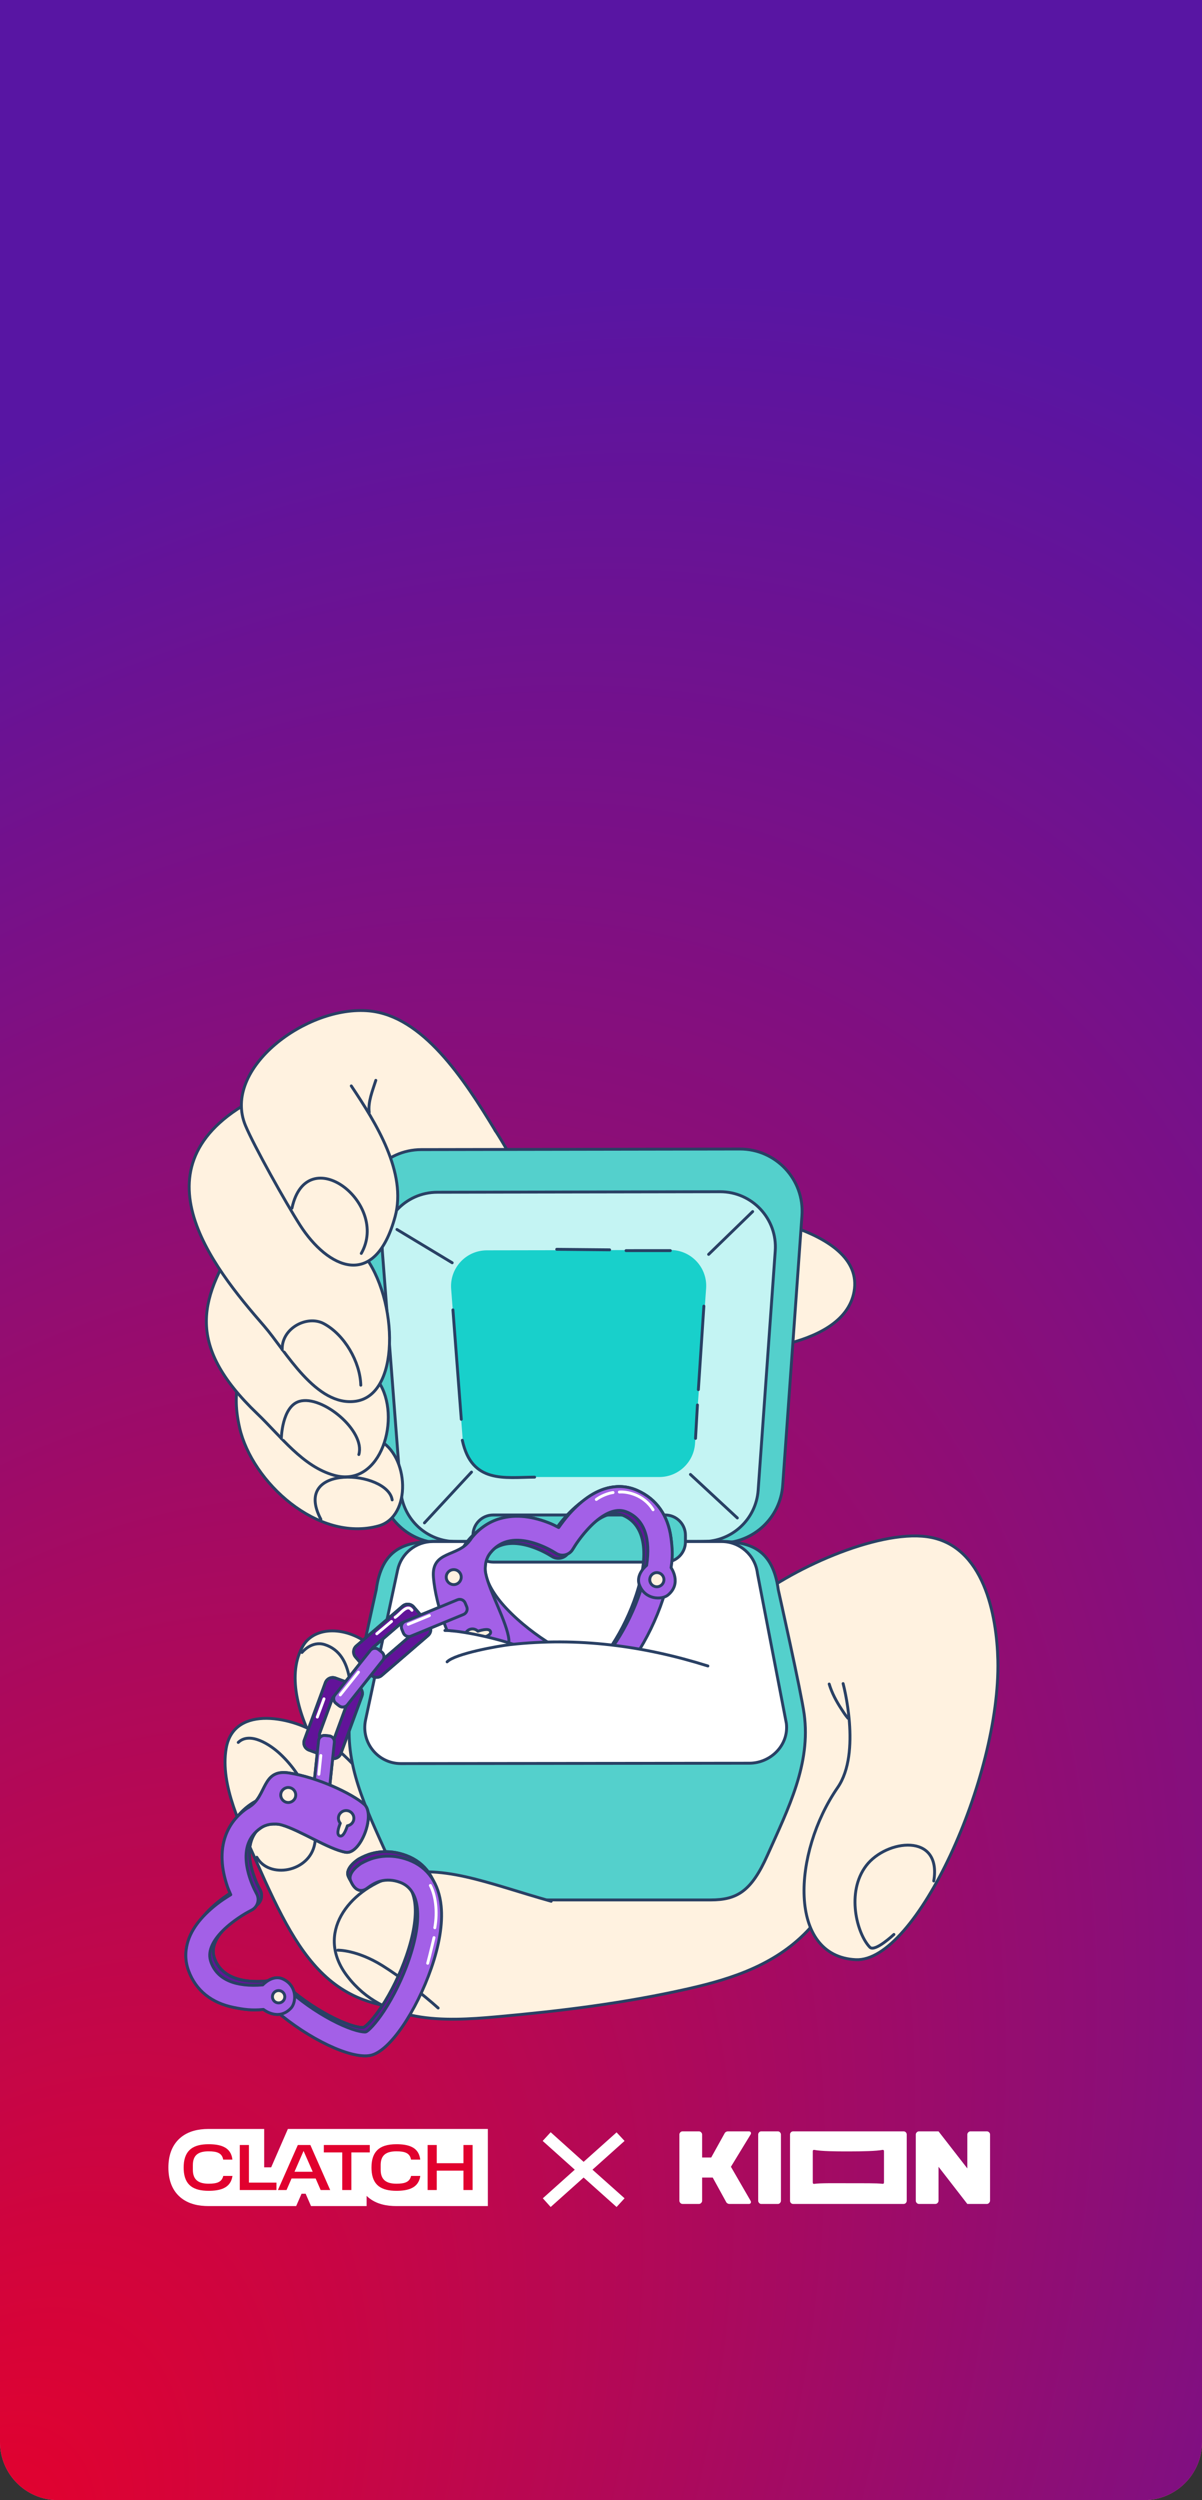 <svg width="414" height="861" viewBox="0 0 414 861" fill="none" xmlns="http://www.w3.org/2000/svg">
<rect x="0" y="0" width="414" height="861" fill="#333333" stroke="none"/>
<g clip-path="url(#clip0_1177_2299)">
<path d="M0 0H414V841C414 852.046 405.046 861 394 861H20C8.954 861 0 852.046 0 841V0Z" fill="#EF6A82"/>
<rect x="415" y="888" width="416" height="888" transform="rotate(-180 415 888)" fill="url(#paint0_radial_1177_2299)"/>
<path fill-rule="evenodd" clip-rule="evenodd" d="M99.12 733.449L93.398 746.397H91.003V733.449H71.794L71.795 733.449C68.592 733.474 65.031 734.102 62.246 736.49C59.249 739.058 58.217 742.719 58.217 746.478C58.217 750.237 59.247 753.91 62.267 756.47C65.12 758.888 68.773 759.463 71.995 759.463C72.047 759.463 72.104 759.463 72.104 759.463C72.105 759.463 72.105 759.463 72.106 759.463C72.105 759.463 72.105 759.463 72.106 759.463L87.691 759.459H101.955L103.799 755.301H105.198L107.034 759.459H126.071V756.025C126.229 756.177 126.393 756.326 126.564 756.47C129.416 758.888 133.07 759.463 136.291 759.463C136.44 759.463 136.588 759.461 136.737 759.459H167.566V733.449H99.12Z" fill="#E1012E"/>
<path fill-rule="evenodd" clip-rule="evenodd" d="M99.157 733.175L93.399 746.393H90.989V733.175H71.661L71.662 733.176C68.439 733.201 64.856 733.842 62.054 736.279C59.039 738.902 58 742.638 58 746.476C58 750.313 59.036 754.063 62.076 756.677C64.945 759.145 68.622 759.732 71.863 759.732C71.916 759.732 71.973 759.732 71.973 759.732C71.974 759.732 71.974 759.732 71.975 759.732C71.974 759.732 71.974 759.732 71.975 759.732L87.656 759.728H102.008L103.864 755.483H105.272L107.12 759.728H126.274V756.222C126.433 756.377 126.598 756.529 126.77 756.677C129.64 759.145 133.317 759.732 136.558 759.732C136.707 759.732 136.856 759.73 137.006 759.728H168.026V733.175H99.157ZM80.037 749.538C80.034 749.557 80.031 749.575 80.027 749.594C80.019 749.636 80.011 749.678 80.003 749.719C79.998 749.742 79.993 749.764 79.989 749.787C79.981 749.824 79.973 749.86 79.965 749.896C79.96 749.921 79.954 749.946 79.948 749.97C79.94 750.003 79.932 750.036 79.924 750.069C79.915 750.1 79.907 750.131 79.899 750.161C79.893 750.185 79.887 750.208 79.88 750.231C79.871 750.263 79.862 750.293 79.853 750.324C79.846 750.346 79.84 750.369 79.833 750.391C79.823 750.422 79.812 750.454 79.802 750.486C79.796 750.506 79.789 750.527 79.782 750.547C79.77 750.581 79.758 750.615 79.746 750.649C79.74 750.666 79.734 750.683 79.728 750.7C79.71 750.75 79.691 750.799 79.671 750.848C79.666 750.86 79.662 750.87 79.657 750.881C79.642 750.919 79.626 750.957 79.61 750.994C79.602 751.013 79.592 751.033 79.584 751.052C79.571 751.08 79.559 751.109 79.546 751.137C79.536 751.158 79.525 751.178 79.515 751.199C79.503 751.225 79.49 751.251 79.478 751.276C79.467 751.297 79.456 751.318 79.444 751.339C79.432 751.363 79.419 751.388 79.406 751.412C79.395 751.433 79.383 751.454 79.371 751.476C79.358 751.499 79.345 751.522 79.332 751.545C79.319 751.566 79.306 751.587 79.294 751.608C79.28 751.63 79.267 751.652 79.254 751.674C79.24 751.695 79.227 751.715 79.214 751.736C79.2 751.757 79.186 751.779 79.172 751.8C79.158 751.821 79.144 751.841 79.13 751.861C79.116 751.882 79.102 751.903 79.087 751.923C79.073 751.943 79.058 751.963 79.043 751.983C79.028 752.003 79.014 752.023 78.999 752.043C78.984 752.063 78.969 752.082 78.953 752.102C78.938 752.121 78.923 752.141 78.907 752.16C78.891 752.179 78.876 752.198 78.859 752.217C78.844 752.236 78.828 752.255 78.812 752.273C78.795 752.292 78.779 752.311 78.762 752.329C78.746 752.348 78.73 752.366 78.713 752.384C78.696 752.402 78.679 752.421 78.662 752.439C78.645 752.456 78.628 752.474 78.61 752.491C78.593 752.509 78.575 752.527 78.558 752.544C78.54 752.562 78.523 752.579 78.505 752.596C78.487 752.613 78.469 752.63 78.451 752.647C78.432 752.664 78.414 752.681 78.396 752.697C78.377 752.714 78.359 752.731 78.34 752.747C78.321 752.763 78.302 752.78 78.283 752.796C78.264 752.812 78.245 752.828 78.225 752.844C78.206 752.86 78.186 752.876 78.166 752.891C78.147 752.907 78.127 752.922 78.108 752.938C78.088 752.953 78.067 752.969 78.046 752.984C78.026 752.999 78.006 753.014 77.986 753.029C77.966 753.044 77.944 753.059 77.923 753.074C77.902 753.088 77.882 753.102 77.862 753.117C77.84 753.132 77.818 753.146 77.795 753.161C77.775 753.174 77.754 753.188 77.734 753.201C77.711 753.216 77.688 753.231 77.664 753.245C77.644 753.258 77.623 753.271 77.603 753.283C77.578 753.298 77.553 753.312 77.528 753.327C77.508 753.339 77.488 753.351 77.468 753.362C77.441 753.377 77.413 753.392 77.386 753.407C77.229 753.493 77.067 753.573 76.898 753.648C75.602 754.22 73.923 754.478 71.862 754.478C66.613 754.478 63.526 752.563 63.27 747.217C63.258 746.977 63.252 746.73 63.252 746.475C63.252 746.189 63.26 745.912 63.274 745.643C63.561 740.381 66.643 738.427 71.862 738.427C73.906 738.427 75.581 738.681 76.875 739.248C77.061 739.329 77.239 739.418 77.408 739.512C77.431 739.525 77.454 739.537 77.477 739.55C77.502 739.564 77.527 739.579 77.552 739.594C77.573 739.607 77.595 739.62 77.617 739.633C77.642 739.648 77.666 739.664 77.691 739.68C77.711 739.693 77.733 739.706 77.753 739.72C77.778 739.735 77.801 739.751 77.824 739.767C77.845 739.781 77.866 739.795 77.886 739.809C77.91 739.825 77.933 739.843 77.956 739.859C77.976 739.874 77.996 739.888 78.015 739.902C78.038 739.919 78.061 739.937 78.084 739.955C78.103 739.969 78.121 739.983 78.14 739.998C78.162 740.016 78.184 740.034 78.207 740.052C78.225 740.067 78.243 740.082 78.262 740.098C78.283 740.115 78.304 740.134 78.325 740.153C78.343 740.169 78.362 740.184 78.38 740.201C78.4 740.219 78.42 740.238 78.44 740.256C78.458 740.273 78.476 740.29 78.494 740.306C78.513 740.325 78.532 740.345 78.552 740.364C78.569 740.381 78.586 740.398 78.603 740.416C78.622 740.435 78.64 740.455 78.658 740.474C78.675 740.492 78.693 740.51 78.71 740.529C78.727 740.548 78.744 740.568 78.762 740.588C78.779 740.607 78.796 740.626 78.812 740.645C78.829 740.665 78.845 740.685 78.862 740.706C78.878 740.725 78.894 740.745 78.91 740.765C78.926 740.785 78.942 740.806 78.958 740.826C78.973 740.847 78.99 740.867 79.005 740.888C79.02 740.909 79.035 740.93 79.05 740.952C79.065 740.973 79.081 740.993 79.095 741.015C79.11 741.035 79.123 741.056 79.137 741.078C79.152 741.1 79.167 741.123 79.182 741.146C79.195 741.166 79.207 741.186 79.22 741.207C79.235 741.231 79.251 741.255 79.265 741.28C79.278 741.3 79.289 741.322 79.302 741.343C79.316 741.368 79.331 741.392 79.344 741.417C79.356 741.438 79.367 741.46 79.379 741.481C79.393 741.507 79.406 741.532 79.42 741.558C79.431 741.58 79.441 741.602 79.452 741.623C79.465 741.65 79.478 741.676 79.491 741.703C79.501 741.725 79.511 741.747 79.522 741.769C79.534 741.796 79.547 741.823 79.559 741.851C79.569 741.873 79.578 741.896 79.587 741.918C79.599 741.946 79.611 741.974 79.623 742.003C79.632 742.026 79.641 742.05 79.65 742.073C79.661 742.102 79.672 742.13 79.683 742.159C79.692 742.183 79.7 742.207 79.708 742.231C79.718 742.26 79.729 742.289 79.739 742.318C79.747 742.343 79.754 742.367 79.762 742.391C79.772 742.421 79.781 742.451 79.791 742.482C79.799 742.507 79.806 742.532 79.813 742.558C79.822 742.588 79.831 742.618 79.839 742.649C79.847 742.676 79.853 742.703 79.86 742.73C79.868 742.76 79.876 742.789 79.883 742.819C79.89 742.848 79.897 742.877 79.903 742.905C79.91 742.935 79.917 742.964 79.924 742.994C79.93 743.026 79.937 743.058 79.943 743.091C79.949 743.118 79.955 743.145 79.96 743.173C79.96 743.175 79.961 743.178 79.962 743.181C79.971 743.232 79.981 743.285 79.989 743.338C79.992 743.354 79.994 743.37 79.997 743.386C80.004 743.428 80.01 743.47 80.017 743.512C80.019 743.528 80.021 743.544 80.024 743.56C80.032 743.617 80.039 743.674 80.046 743.732H76.876C76.472 741.507 74.831 740.878 71.863 740.878C68.559 740.878 66.423 741.979 66.423 745.643V747.217C66.423 750.814 68.514 752.027 71.863 752.027C74.718 752.027 76.382 751.488 76.899 749.352H80.069C80.059 749.415 80.049 749.476 80.038 749.537L80.037 749.538ZM95.222 754.209H83.86H82.589V738.698H85.736V751.646H95.223V754.209H95.222ZM112.62 754.209H110.446L108.715 750.23H100.421L98.69 754.209H95.723L99.178 746.393L102.579 738.698H106.895L112.62 751.693L113.729 754.21H112.62L112.62 754.209ZM127.359 741.261H123.473H121.02V754.209H117.874V741.261H111.534V738.698H127.36V741.261H127.359ZM144.697 749.726C144.696 749.73 144.695 749.733 144.695 749.737C144.683 749.793 144.671 749.849 144.659 749.904C144.657 749.913 144.655 749.921 144.652 749.93C144.641 749.98 144.629 750.029 144.617 750.077C144.612 750.095 144.607 750.111 144.603 750.128C144.594 750.165 144.584 750.201 144.573 750.237C144.568 750.257 144.562 750.276 144.557 750.295C144.547 750.328 144.537 750.362 144.527 750.395C144.52 750.417 144.513 750.438 144.506 750.46C144.496 750.49 144.487 750.52 144.477 750.55C144.468 750.576 144.458 750.601 144.449 750.627C144.441 750.652 144.432 750.677 144.423 750.701C144.405 750.751 144.386 750.8 144.366 750.849C144.363 750.857 144.359 750.865 144.357 750.873C144.34 750.914 144.323 750.955 144.305 750.996C144.299 751.01 144.292 751.024 144.286 751.038C144.271 751.072 144.256 751.106 144.24 751.139C144.233 751.155 144.225 751.171 144.217 751.188C144.202 751.218 144.187 751.248 144.173 751.278C144.164 751.296 144.155 751.313 144.145 751.33C144.131 751.358 144.116 751.386 144.101 751.415C144.091 751.432 144.081 751.45 144.071 751.468C144.056 751.494 144.041 751.521 144.026 751.547C144.016 751.565 144.005 751.583 143.994 751.601C143.979 751.626 143.964 751.652 143.948 751.676C143.937 751.695 143.925 751.713 143.913 751.731C143.898 751.755 143.882 751.779 143.867 751.802C143.854 751.821 143.842 751.839 143.829 751.857C143.813 751.88 143.797 751.903 143.781 751.925C143.768 751.944 143.755 751.962 143.742 751.98C143.726 752.002 143.709 752.024 143.693 752.045C143.679 752.063 143.665 752.082 143.651 752.1C143.634 752.121 143.618 752.141 143.601 752.162C143.586 752.18 143.571 752.198 143.556 752.216C143.54 752.236 143.523 752.256 143.506 752.275C143.491 752.293 143.475 752.311 143.459 752.329C143.442 752.348 143.425 752.366 143.408 752.385C143.391 752.403 143.374 752.421 143.357 752.439C143.341 752.457 143.324 752.474 143.306 752.492C143.289 752.51 143.271 752.528 143.253 752.545C143.236 752.562 143.219 752.579 143.201 752.596C143.183 752.614 143.164 752.631 143.145 752.649C143.128 752.665 143.11 752.681 143.093 752.696C143.073 752.714 143.054 752.732 143.034 752.749C143.016 752.764 142.999 752.779 142.981 752.794C142.961 752.811 142.94 752.829 142.919 752.846C142.901 752.86 142.884 752.875 142.866 752.888C142.845 752.906 142.823 752.923 142.801 752.94C142.784 752.953 142.766 752.967 142.748 752.98C142.725 752.997 142.703 753.014 142.679 753.031C142.662 753.043 142.645 753.056 142.628 753.068C142.603 753.085 142.579 753.102 142.554 753.119C142.538 753.13 142.521 753.141 142.503 753.153C142.478 753.17 142.452 753.187 142.426 753.204C142.41 753.214 142.393 753.224 142.377 753.234C142.349 753.251 142.322 753.269 142.294 753.285C142.279 753.294 142.264 753.303 142.248 753.312C142.219 753.33 142.189 753.347 142.159 753.365C142.147 753.371 142.134 753.378 142.121 753.385C141.952 753.479 141.776 753.567 141.593 753.648C140.297 754.22 138.618 754.478 136.557 754.478C131.308 754.478 128.221 752.564 127.965 747.217C127.954 746.977 127.948 746.73 127.948 746.476C127.948 746.14 127.958 745.816 127.978 745.504C127.979 745.485 127.981 745.466 127.982 745.447C127.985 745.401 127.989 745.354 127.993 745.308C127.995 745.282 127.997 745.257 127.999 745.231C128.002 745.187 128.006 745.143 128.011 745.099C128.013 745.073 128.016 745.047 128.019 745.02C128.023 744.977 128.028 744.934 128.033 744.891C128.035 744.869 128.038 744.847 128.041 744.825C128.05 744.745 128.061 744.666 128.071 744.587C128.075 744.56 128.079 744.533 128.083 744.506C128.088 744.468 128.094 744.431 128.1 744.393C128.105 744.364 128.11 744.334 128.115 744.305C128.121 744.269 128.127 744.233 128.133 744.197C128.139 744.167 128.144 744.136 128.15 744.106C128.157 744.072 128.163 744.038 128.169 744.004C128.176 743.969 128.184 743.935 128.191 743.901C128.201 743.852 128.212 743.803 128.223 743.754C128.231 743.717 128.24 743.679 128.249 743.641C128.256 743.612 128.263 743.583 128.27 743.554C128.279 743.521 128.287 743.488 128.296 743.456C128.303 743.427 128.311 743.398 128.319 743.37C128.328 743.337 128.337 743.304 128.347 743.271C128.354 743.244 128.362 743.217 128.37 743.191C128.382 743.151 128.394 743.112 128.406 743.074C128.413 743.054 128.419 743.033 128.425 743.013C128.443 742.959 128.461 742.905 128.48 742.852C128.487 742.83 128.495 742.809 128.503 742.787C128.515 742.752 128.528 742.716 128.541 742.682C128.55 742.659 128.559 742.637 128.567 742.614C128.581 742.58 128.594 742.546 128.608 742.512C128.616 742.491 128.625 742.47 128.633 742.45C128.65 742.409 128.667 742.368 128.685 742.328C128.69 742.316 128.696 742.303 128.701 742.29C128.725 742.238 128.748 742.186 128.773 742.135C128.78 742.121 128.787 742.106 128.794 742.092C128.812 742.054 128.831 742.017 128.849 741.981C128.858 741.963 128.867 741.946 128.876 741.929C128.894 741.894 128.912 741.86 128.931 741.826C128.94 741.81 128.948 741.794 128.957 741.778C128.98 741.739 129.002 741.699 129.025 741.66C129.03 741.651 129.035 741.642 129.041 741.633C129.069 741.585 129.099 741.537 129.129 741.489C129.134 741.481 129.139 741.473 129.144 741.465C129.169 741.427 129.194 741.388 129.22 741.35C129.229 741.337 129.237 741.324 129.246 741.312C129.27 741.276 129.295 741.241 129.32 741.206C129.326 741.197 129.332 741.188 129.339 741.179C129.371 741.135 129.404 741.091 129.436 741.048C129.438 741.047 129.439 741.045 129.44 741.044C129.471 741.003 129.503 740.964 129.535 740.925C129.543 740.914 129.551 740.904 129.56 740.894C129.588 740.86 129.617 740.826 129.646 740.793C129.652 740.786 129.658 740.779 129.664 740.772C129.698 740.733 129.733 740.693 129.769 740.655C129.776 740.647 129.784 740.639 129.791 740.632C129.82 740.601 129.849 740.57 129.879 740.54C129.889 740.53 129.899 740.52 129.909 740.511C129.944 740.475 129.981 740.439 130.017 740.404C130.019 740.403 130.019 740.402 130.02 740.401C130.058 740.366 130.097 740.33 130.136 740.295C130.146 740.286 130.156 740.277 130.166 740.268C130.197 740.241 130.228 740.214 130.26 740.188C130.269 740.18 130.279 740.172 130.288 740.164C130.328 740.13 130.369 740.098 130.41 740.065C130.416 740.06 130.423 740.055 130.429 740.05C130.464 740.023 130.499 739.996 130.535 739.97C130.547 739.961 130.559 739.952 130.571 739.943C130.606 739.917 130.643 739.891 130.679 739.866C130.686 739.861 130.693 739.856 130.699 739.851C130.742 739.822 130.786 739.793 130.83 739.764C130.84 739.756 130.851 739.75 130.862 739.743C130.897 739.72 130.932 739.698 130.967 739.676C130.98 739.669 130.992 739.661 131.004 739.654C131.049 739.626 131.095 739.599 131.141 739.573C131.144 739.571 131.146 739.57 131.15 739.568C131.193 739.543 131.237 739.519 131.281 739.495C131.294 739.488 131.308 739.481 131.322 739.473C131.359 739.454 131.396 739.434 131.434 739.415C131.445 739.409 131.457 739.403 131.468 739.398C131.516 739.374 131.564 739.35 131.612 739.327C131.624 739.322 131.636 739.316 131.647 739.311C131.686 739.293 131.725 739.276 131.763 739.258C131.779 739.251 131.794 739.245 131.81 739.238C131.853 739.219 131.896 739.201 131.94 739.182C131.948 739.179 131.955 739.176 131.963 739.173C132.013 739.152 132.063 739.132 132.115 739.113C132.131 739.107 132.147 739.101 132.163 739.094C132.201 739.08 132.239 739.066 132.278 739.052C132.294 739.047 132.311 739.04 132.327 739.035C132.379 739.016 132.431 738.999 132.483 738.982C132.495 738.978 132.508 738.974 132.521 738.97C133.67 738.597 135.02 738.427 136.556 738.427C138.6 738.427 140.275 738.681 141.569 739.248C141.767 739.335 141.956 739.429 142.136 739.531C142.147 739.537 142.159 739.543 142.17 739.549C142.207 739.571 142.243 739.593 142.28 739.614C142.29 739.621 142.3 739.626 142.31 739.632C142.347 739.655 142.383 739.678 142.419 739.702C142.428 739.708 142.437 739.713 142.446 739.719C142.482 739.742 142.517 739.766 142.552 739.79C142.561 739.796 142.57 739.802 142.579 739.808C142.613 739.832 142.647 739.857 142.68 739.881C142.69 739.888 142.699 739.894 142.708 739.901C142.741 739.926 142.774 739.951 142.806 739.977C142.815 739.984 142.824 739.99 142.833 739.997C142.865 740.022 142.895 740.047 142.925 740.073C142.935 740.081 142.945 740.088 142.955 740.097C142.984 740.122 143.012 740.147 143.041 740.172C143.051 740.181 143.062 740.19 143.072 740.199C143.1 740.224 143.127 740.25 143.154 740.276C143.165 740.286 143.176 740.295 143.186 740.306C143.212 740.33 143.237 740.356 143.262 740.381C143.273 740.393 143.285 740.404 143.296 740.415C143.319 740.439 143.342 740.464 143.365 740.488C143.377 740.502 143.39 740.515 143.402 740.528C143.424 740.552 143.444 740.576 143.465 740.599C143.478 740.615 143.492 740.629 143.505 740.645C143.524 740.667 143.542 740.691 143.561 740.713C143.575 740.73 143.589 740.748 143.603 740.765C143.62 740.787 143.637 740.809 143.654 740.831C143.669 740.85 143.684 740.869 143.698 740.888C143.714 740.91 143.728 740.931 143.743 740.952C143.758 740.974 143.774 740.994 143.789 741.016C143.803 741.036 143.816 741.056 143.83 741.077C143.845 741.1 143.861 741.123 143.876 741.146C143.888 741.165 143.9 741.185 143.912 741.205C143.928 741.23 143.944 741.255 143.959 741.28C143.969 741.299 143.98 741.317 143.991 741.336C144.006 741.363 144.022 741.39 144.037 741.417C144.048 741.436 144.058 741.456 144.068 741.475C144.083 741.503 144.098 741.53 144.113 741.559C144.123 741.579 144.133 741.6 144.143 741.62C144.157 741.648 144.171 741.675 144.184 741.703C144.194 741.725 144.204 741.747 144.214 741.769C144.227 741.796 144.24 741.824 144.252 741.851C144.263 741.876 144.273 741.901 144.283 741.926C144.294 741.952 144.305 741.977 144.315 742.003C144.328 742.034 144.339 742.066 144.351 742.097C144.359 742.118 144.367 742.138 144.375 742.158C144.389 742.196 144.402 742.235 144.415 742.274C144.42 742.288 144.426 742.303 144.431 742.318C144.448 742.369 144.464 742.421 144.48 742.474C144.481 742.476 144.482 742.478 144.483 742.48C144.549 742.7 144.606 742.93 144.652 743.171C144.654 743.185 144.657 743.199 144.659 743.212C144.667 743.251 144.674 743.29 144.68 743.329C144.684 743.351 144.687 743.374 144.691 743.396C144.697 743.432 144.702 743.468 144.707 743.503C144.71 743.523 144.713 743.543 144.716 743.563C144.724 743.618 144.731 743.675 144.738 743.731H141.568C141.163 741.506 139.523 740.876 136.555 740.876C134.911 740.876 133.557 741.149 132.61 741.874C132.61 741.874 132.609 741.875 132.609 741.875C132.582 741.896 132.555 741.917 132.529 741.939C132.526 741.941 132.523 741.943 132.52 741.946C132.495 741.966 132.47 741.988 132.445 742.01C132.441 742.013 132.438 742.016 132.434 742.019C132.41 742.039 132.387 742.061 132.363 742.083C132.359 742.087 132.354 742.091 132.35 742.095C132.328 742.116 132.306 742.137 132.284 742.159C132.279 742.164 132.274 742.168 132.269 742.173C132.248 742.194 132.227 742.216 132.207 742.237C132.201 742.243 132.196 742.249 132.19 742.255C132.171 742.276 132.152 742.297 132.132 742.319C132.127 742.326 132.12 742.332 132.114 742.339C132.096 742.36 132.078 742.382 132.06 742.403C132.054 742.411 132.047 742.418 132.041 742.427C132.024 742.447 132.008 742.469 131.991 742.49C131.984 742.499 131.977 742.508 131.97 742.517C131.954 742.538 131.939 742.559 131.924 742.58C131.917 742.59 131.909 742.6 131.902 742.61C131.887 742.63 131.874 742.651 131.859 742.672C131.852 742.684 131.844 742.695 131.836 742.706C131.823 742.726 131.81 742.747 131.797 742.768C131.789 742.78 131.781 742.792 131.773 742.805C131.761 742.825 131.749 742.846 131.737 742.867C131.729 742.88 131.721 742.893 131.713 742.907C131.702 742.927 131.691 742.948 131.68 742.968C131.672 742.983 131.664 742.997 131.656 743.012C131.646 743.032 131.635 743.052 131.625 743.073C131.617 743.089 131.609 743.105 131.601 743.121C131.592 743.14 131.582 743.161 131.573 743.181C131.565 743.198 131.557 743.215 131.549 743.232C131.54 743.252 131.532 743.273 131.524 743.292C131.516 743.311 131.508 743.328 131.5 743.347C131.492 743.367 131.485 743.387 131.477 743.407C131.469 743.426 131.462 743.445 131.454 743.465C131.447 743.484 131.44 743.504 131.433 743.524C131.426 743.545 131.418 743.565 131.411 743.586C131.405 743.606 131.398 743.626 131.392 743.645C131.385 743.667 131.378 743.688 131.371 743.71C131.365 743.73 131.359 743.75 131.353 743.77C131.347 743.793 131.34 743.815 131.333 743.838C131.328 743.857 131.323 743.878 131.317 743.897C131.311 743.921 131.305 743.944 131.299 743.969C131.294 743.989 131.289 744.009 131.284 744.03C131.278 744.054 131.272 744.078 131.267 744.103C131.262 744.123 131.258 744.145 131.254 744.165C131.248 744.191 131.243 744.215 131.238 744.241C131.234 744.262 131.23 744.283 131.226 744.304C131.222 744.33 131.217 744.356 131.212 744.382C131.209 744.404 131.205 744.425 131.202 744.447C131.198 744.474 131.193 744.5 131.189 744.527C131.186 744.549 131.183 744.572 131.18 744.594C131.176 744.621 131.172 744.648 131.169 744.676C131.166 744.699 131.164 744.723 131.161 744.746C131.158 744.773 131.155 744.8 131.152 744.827C131.149 744.852 131.148 744.877 131.145 744.903C131.142 744.929 131.14 744.956 131.138 744.983C131.136 745.009 131.134 745.036 131.132 745.063C131.13 745.09 131.129 745.116 131.127 745.142C131.125 745.171 131.124 745.201 131.122 745.231C131.121 745.255 131.12 745.28 131.119 745.305C131.117 745.34 131.117 745.376 131.116 745.412C131.115 745.432 131.114 745.451 131.114 745.471C131.113 745.527 131.113 745.584 131.113 745.641V747.215C131.113 750.812 133.203 752.026 136.552 752.026C139.408 752.026 141.071 751.486 141.588 749.35H144.758C144.738 749.477 144.716 749.601 144.691 749.722L144.697 749.726ZM162.772 754.21H159.625V747.533H150.431V754.21H148.555H147.284V738.698H150.431V744.97H159.625V738.698H162.773V754.209L162.772 754.21Z" fill="white"/>
<path fill-rule="evenodd" clip-rule="evenodd" d="M107.089 746.513L107.065 746.457L104.557 740.743L101.432 747.914H107.704L107.089 746.513Z" fill="white"/>
<path d="M186.914 737.3L189.664 734.3L201.014 744.5L212.364 734.35L215.114 737.3L204.064 747.2L215.114 757.05L212.364 760.05L201.014 749.9L189.664 760.05L186.964 757.05L197.964 747.2L186.914 737.3Z" fill="white"/>
<g clip-path="url(#clip1_1177_2299)">
<path d="M262.123 759H267.995C268.475 759 268.976 758.452 268.976 757.936V735.064C268.971 734.548 268.47 734 267.995 734H262.123C261.643 734 261.141 734.548 261.141 735.064V757.936C261.141 758.452 261.643 759 262.123 759Z" fill="white"/>
<path d="M240.785 759C241.297 759 241.829 758.452 241.829 757.936V749.915H245.483L250.18 758.468C250.306 758.676 250.702 759 251.224 759H258.01C258.553 759 258.814 758.399 258.532 757.936L251.746 746.197L258.532 735.064C258.85 734.601 258.568 734 258.01 734H250.702C250.18 734 249.784 734.34 249.659 734.532L244.961 743.005H241.829V735.064C241.819 734.553 241.297 734 240.785 734H235.044C234.522 734 234 734.527 234 735.037V757.936C234 758.452 234.532 759 235.044 759H240.785Z" fill="white"/>
<path d="M339.956 759C340.468 759 341 758.399 341 757.883V735.037C341 734.521 340.468 734 339.956 734H334.215C333.703 734 333.171 734.548 333.171 735.064V746.766L323.254 734H316.468C315.957 734 315.424 734.548 315.424 735.064V757.936C315.424 758.452 315.957 759 316.468 759H322.21C322.721 759 323.254 758.452 323.254 757.936V746.197L333.171 759H339.956Z" fill="white"/>
<path d="M273.152 759H311.254C311.818 759 312.298 758.505 312.298 757.936V735.064C312.298 734.495 311.818 734 311.254 734H273.152C272.588 734 272.108 734.495 272.108 735.064V757.936C272.108 758.505 272.588 759 273.152 759ZM280.459 740.383C282.818 740.851 287.74 740.92 292.344 740.91C297.114 740.899 301.89 740.798 303.947 740.383C304.15 740.34 304.469 740.378 304.469 740.91V751.532C304.469 752.085 304.14 752.085 303.947 752.064C301.911 751.809 297.099 751.883 292.344 751.867C287.537 751.856 282.463 751.787 280.459 752.085C280.261 752.112 279.937 752.106 279.937 751.553V740.915C279.937 740.383 280.261 740.346 280.459 740.383Z" fill="white"/>
</g>
<path d="M288.806 540.34C288.448 543.554 276.155 548.132 271.595 550.055C261.557 554.288 251.607 556.212 241.062 558.659C228.567 561.56 216.048 563.629 203.312 565.044C188.101 566.734 171.933 565.652 156.956 568.375C147.76 570.047 144.895 579.074 139.469 585.585C136.29 589.398 129.273 591.941 125.312 595.022C113.416 604.275 101.778 627.194 109.491 641.655C121.277 663.756 152.005 663.066 173.333 665.527C190.175 667.471 203.427 680.065 220.192 678.468C237.699 676.801 277.397 669.766 289.214 657.16C308.451 636.641 311.299 598.739 312.955 570.595C313.403 562.971 311.619 549.018 303.517 545.335C301.472 544.407 289.01 538.499 288.806 540.34Z" fill="#FFF2E0" stroke="#294064" stroke-miterlimit="10" stroke-linecap="round" stroke-linejoin="round"/>
<path d="M141.807 587.258C141.807 587.258 136.092 573.762 127.914 566.915C119.506 559.875 108.422 559.946 104.389 566.762C93.254 585.58 118.564 624.202 136.253 625.914C143.379 626.603 151.07 627.578 157.29 623.356" fill="#FFF2E0"/>
<path d="M141.807 587.258C141.807 587.258 136.092 573.762 127.914 566.915C119.506 559.875 108.422 559.946 104.389 566.762C93.254 585.58 118.564 624.202 136.253 625.914C143.379 626.603 151.07 627.578 157.29 623.356" stroke="#294064" stroke-miterlimit="10" stroke-linecap="round" stroke-linejoin="round"/>
<path d="M140.505 648.196C135.608 627.443 130.723 612.614 109.801 597.403C102.029 591.752 80.6 586.477 77.904 602.085C75.697 614.859 83.265 629.64 88.499 641.499C104.149 676.956 115.943 697.222 158.742 690.31C166.322 689.086 176.551 683.34 184.041 681.65" fill="#FFF2E0"/>
<path d="M140.505 648.196C135.608 627.443 130.723 612.614 109.801 597.403C102.029 591.752 80.6 586.477 77.904 602.085C75.697 614.859 83.265 629.64 88.499 641.499C104.149 676.956 115.943 697.222 158.742 690.31C166.322 689.086 176.551 683.34 184.041 681.65" stroke="#294064" stroke-miterlimit="10" stroke-linecap="round" stroke-linejoin="round"/>
<path d="M257.412 552.599C271.702 540.533 301.96 526.881 319.223 529.209C339.032 531.881 343.334 556.627 343.685 571.752C344.62 612.137 315.509 675.887 294.743 674.88C271.25 673.74 272.931 638.134 288.528 615.566C296.802 603.594 290.388 579.797 290.388 579.797" fill="#FFF2E0"/>
<path d="M257.412 552.599C271.702 540.533 301.96 526.881 319.223 529.209C339.032 531.881 343.334 556.627 343.685 571.752C344.62 612.137 315.509 675.887 294.743 674.88C271.25 673.74 272.931 638.134 288.528 615.566C296.802 603.594 290.388 579.797 290.388 579.797" stroke="#294064" stroke-miterlimit="10" stroke-linecap="round" stroke-linejoin="round"/>
<path d="M247.788 465.663C247.788 465.663 290.438 466.012 294.171 444.757C298.123 422.255 249.862 417.359 249.862 417.359" fill="#FFF2E0"/>
<path d="M247.788 465.663C247.788 465.663 290.438 466.012 294.171 444.757C298.123 422.255 249.862 417.359 249.862 417.359" stroke="#294064" stroke-miterlimit="10" stroke-linecap="round" stroke-linejoin="round"/>
<path d="M181.873 408.836C176.694 400.013 171.478 389.256 164.829 381.529C147.118 360.948 128.725 356.489 107.027 375.516C102.838 379.19 97.737 383.994 95.773 389.416C86.49 415.051 85.6 467.938 99.537 491.685C106.19 503.022 133.105 523.286 146.976 521.956C157.902 520.908 167.117 513.952 176.439 508.744C189.611 501.386 195.557 494.893 195.711 479.011" fill="#FFF2E0"/>
<path d="M181.873 408.836C176.694 400.013 171.478 389.256 164.829 381.529C147.118 360.948 128.725 356.489 107.027 375.516C102.838 379.19 97.737 383.994 95.773 389.416C86.49 415.051 85.6 467.938 99.537 491.685C106.19 503.022 133.105 523.286 146.976 521.956C157.902 520.908 167.117 513.952 176.439 508.744C189.611 501.386 195.557 494.893 195.711 479.011" stroke="#294064" stroke-miterlimit="10" stroke-linecap="round" stroke-linejoin="round"/>
<path d="M88.449 639.605C92.658 647.177 106.58 644.773 108.396 635.005C110.421 624.116 104.789 611.747 96.431 603.971C93.086 600.859 86.079 596.199 82.057 600.061" stroke="#294064" stroke-miterlimit="10" stroke-linecap="round" stroke-linejoin="round"/>
<path d="M120.985 590.648C120.735 584.601 122.356 569.708 111.842 566.374C107.284 564.928 104.012 569.079 104.012 569.079" stroke="#294064" stroke-miterlimit="10" stroke-linecap="round" stroke-linejoin="round"/>
<path d="M321.613 647.774C324.441 630.998 305.24 633.458 298.348 642.494C291.337 651.687 295.16 665.998 299.597 670.59C301.316 672.37 307.886 666.189 307.886 666.189" stroke="#294064" stroke-miterlimit="10" stroke-linecap="round" stroke-linejoin="round"/>
<path d="M285.596 579.951C286.533 583.06 288.046 585.887 289.815 588.577C290.355 589.399 290.878 590.246 291.488 591.023C291.555 591.109 292.271 591.966 292.014 591.693" stroke="#294064" stroke-miterlimit="10" stroke-linecap="round" stroke-linejoin="round"/>
<path d="M123.797 418.958C122.844 406.536 132.653 395.926 145.111 395.903L254.817 395.699C267.261 395.677 277.104 406.228 276.218 418.64L269.59 511.508C268.791 522.717 259.465 531.4 248.229 531.4H152.263C141.072 531.4 131.767 522.782 130.911 511.623L123.797 418.958Z" fill="#54D0CC" stroke="#294064" stroke-miterlimit="10" stroke-linejoin="round"/>
<path d="M131.698 431.057C130.852 420.03 139.56 410.609 150.62 410.589L248.015 410.408C259.062 410.388 267.8 419.755 267.014 430.775L261.13 513.222C260.42 523.171 252.141 530.88 242.166 530.88H156.97C147.034 530.88 138.773 523.229 138.013 513.323L131.698 431.057Z" fill="#C4F4F3" stroke="#294064" stroke-miterlimit="10" stroke-linejoin="round"/>
<path d="M155.388 443.875C154.839 436.718 160.491 430.605 167.668 430.592L230.875 430.475C238.043 430.461 243.714 436.54 243.205 443.691L239.386 497.197C238.925 503.654 233.552 508.657 227.078 508.657H171.789C165.341 508.657 159.98 503.692 159.487 497.263L155.388 443.875Z" fill="#18D0CB"/>
<path d="M156.003 451.105L158.88 488.785" stroke="#294064" stroke-miterlimit="10" stroke-linecap="round" stroke-linejoin="round"/>
<path d="M159.235 496.004C162.5 511 173.772 508.768 184.135 508.702" stroke="#294064" stroke-miterlimit="10" stroke-linecap="round" stroke-linejoin="round"/>
<path d="M191.754 430.242L209.971 430.42" stroke="#294064" stroke-miterlimit="10" stroke-linecap="round" stroke-linejoin="round"/>
<path d="M215.63 430.691L230.872 430.685" stroke="#294064" stroke-miterlimit="10" stroke-linecap="round" stroke-linejoin="round"/>
<path d="M242.432 449.81L240.536 478.56" stroke="#294064" stroke-miterlimit="10" stroke-linecap="round" stroke-linejoin="round"/>
<path d="M240.211 483.843L239.555 495.347" stroke="#294064" stroke-miterlimit="10" stroke-linecap="round" stroke-linejoin="round"/>
<path d="M244.071 431.982L259.235 417.244" stroke="#294064" stroke-miterlimit="10" stroke-linecap="round" stroke-linejoin="round"/>
<path d="M237.808 507.777L253.955 522.758" stroke="#294064" stroke-miterlimit="10" stroke-linecap="round" stroke-linejoin="round"/>
<path d="M155.747 434.877L136.723 423.409" stroke="#294064" stroke-miterlimit="10" stroke-linecap="round" stroke-linejoin="round"/>
<path d="M162.398 506.965L146.196 524.453" stroke="#294064" stroke-miterlimit="10" stroke-linecap="round" stroke-linejoin="round"/>
<path d="M148.784 530.824C139.335 531.106 131.47 533.426 129.578 547.512C129.578 547.512 121.663 582.867 120.662 590.288C118.352 607.429 125.985 622.506 133.305 638.883C138.853 651.296 143.719 654.307 152.912 654.307H159.276H238.366H244.731C253.923 654.307 258.789 651.296 264.338 638.883C271.657 622.506 279.29 607.429 276.979 590.288C275.979 582.867 268.064 547.512 268.064 547.512C266.172 533.426 258.307 531.106 248.858 530.824C245.708 530.73 242.392 530.854 239.054 530.853H199.953H158.588C155.251 530.854 151.934 530.73 148.784 530.824Z" fill="#54D0CC" stroke="#294064" stroke-miterlimit="10" stroke-linejoin="round"/>
<path d="M270.845 593.512C271.739 600.911 265.529 607.209 258.076 607.218L138.085 607.348C130.168 607.356 124.259 600.06 125.914 592.317L136.944 540.714C138.17 534.979 143.237 530.881 149.102 530.881H248.536C254.825 530.881 260.124 535.577 260.879 541.82L270.845 593.512Z" fill="white" stroke="#294064" stroke-miterlimit="10" stroke-linejoin="round"/>
<path d="M162.906 528.701C162.906 524.853 166.026 521.734 169.873 521.734H229.114C232.962 521.734 236.081 524.853 236.081 528.701V530.997C236.081 534.844 232.962 537.962 229.114 537.962H169.873C166.026 537.962 162.906 534.844 162.906 530.997V528.701Z" fill="#54D0CC" stroke="#294064" stroke-miterlimit="10" stroke-linejoin="round"/>
<path d="M122.72 566.844C121.597 567.812 121.471 569.507 122.438 570.631L127.682 576.717C128.651 577.841 130.346 577.966 131.469 576.998L147.431 563.246C148.554 562.277 148.68 560.582 147.712 559.459L142.469 553.372C141.5 552.249 139.805 552.123 138.682 553.091L122.72 566.844ZM128.369 570.979C127.402 569.856 127.528 568.161 128.652 567.192L137.969 559.165C139.093 558.196 140.788 558.322 141.756 559.446C142.724 560.569 142.598 562.265 141.474 563.233L132.156 571.261C131.033 572.229 129.338 572.103 128.369 570.979Z" fill="#FFF2E0" stroke="#294064" stroke-miterlimit="10" stroke-linejoin="round"/>
<path d="M138.397 561.045C137.967 560.003 138.464 558.81 139.506 558.38L157.558 550.938C158.6 550.508 159.793 551.005 160.222 552.047L160.753 553.331C161.182 554.373 160.685 555.566 159.643 555.996L141.592 563.438C140.549 563.868 139.356 563.371 138.926 562.329L138.397 561.045Z" fill="#A360E7" stroke="#294064" stroke-miterlimit="10" stroke-linejoin="round"/>
<path d="M104.817 599.256C104.306 600.647 105.02 602.19 106.413 602.701L113.956 605.468C115.347 605.979 116.89 605.264 117.401 603.872L124.657 584.091C125.168 582.7 124.453 581.157 123.061 580.646L115.519 577.879C114.127 577.368 112.584 578.083 112.073 579.475L104.817 599.256ZM111.765 600.121C110.373 599.61 109.658 598.067 110.169 596.675L114.405 585.128C114.916 583.736 116.458 583.021 117.851 583.532C119.243 584.042 119.957 585.585 119.447 586.977L115.211 598.524C114.7 599.917 113.157 600.631 111.765 600.121Z" fill="#FFF2E0" stroke="#294064" stroke-miterlimit="10" stroke-linejoin="round"/>
<path d="M115.695 586.562C114.813 585.86 114.666 584.576 115.367 583.693L127.521 568.411C128.222 567.529 129.505 567.382 130.388 568.084L131.475 568.948C132.358 569.65 132.504 570.934 131.802 571.817L119.65 587.099C118.948 587.981 117.664 588.128 116.782 587.426L115.695 586.562Z" fill="#A360E7" stroke="#294064" stroke-miterlimit="10" stroke-linejoin="round"/>
<path d="M109.486 621.148C108.365 621.029 107.552 620.024 107.67 618.904L109.717 599.486C109.835 598.364 110.84 597.552 111.961 597.67L113.343 597.815C114.463 597.934 115.276 598.938 115.158 600.059L113.111 619.477C112.993 620.598 111.989 621.411 110.867 621.292L109.486 621.148Z" fill="#A360E7" stroke="#294064" stroke-miterlimit="10" stroke-linejoin="round"/>
<path d="M209.799 513.18C204.319 513.875 199.269 517.344 194.586 522.577C193.259 524.06 192.107 525.625 191.009 527.167C190.134 526.724 189.3 526.259 188.333 525.857C182.347 523.369 176.363 522.464 170.765 524.101C167.023 525.195 163.715 527.395 161.035 530.74C156.524 536.37 156.275 543.166 159.575 550.149C162.207 555.719 167.08 561.394 173.441 566.73C185.362 576.728 200.424 583.983 206.831 581.751C213.368 579.472 222.336 565.718 226.927 551.795C229.466 544.093 230.512 536.834 229.675 530.671C228.647 523.099 224.8 517.339 218.04 514.36C216.135 513.52 214.152 513.087 212.159 513.044C211.359 513.026 210.583 513.081 209.799 513.18ZM211.982 521.28C212.893 521.299 213.798 521.504 214.712 521.908C222.344 525.271 223.708 535.29 219.116 549.215C217.138 555.214 214.164 561.349 210.941 566.291C209.448 568.58 207.972 570.513 206.632 571.922C205.491 573.124 204.548 573.823 204.119 573.973C203.362 574.237 199.665 573.28 195.05 571.056C189.695 568.479 183.78 564.646 178.741 560.419C167.185 550.726 162.867 541.628 167.46 535.895C169.083 533.871 170.955 532.632 173.078 532.011C176.549 530.996 180.775 531.637 185.186 533.471C186.479 534.008 187.663 534.595 188.739 535.204C189.11 535.414 189.445 535.618 189.721 535.79C189.872 535.885 189.973 535.935 190.001 535.954C191.982 537.3 194.67 536.689 195.864 534.614C195.904 534.544 196.023 534.371 196.178 534.121C196.45 533.683 196.753 533.179 197.122 532.641C198.179 531.096 199.385 529.542 200.701 528.072C204.602 523.713 208.568 521.205 211.982 521.28Z" fill="#621399" stroke="#294064" stroke-miterlimit="10" stroke-linecap="round" stroke-linejoin="round"/>
<path d="M211.221 512.076C205.741 512.77 200.69 516.239 196.007 521.472C194.68 522.955 193.528 524.521 192.43 526.062C191.555 525.619 190.721 525.154 189.754 524.753C183.769 522.264 177.785 521.359 172.186 522.997C168.444 524.09 165.137 526.29 162.456 529.635C157.946 535.265 157.697 542.062 160.996 549.044C163.629 554.614 168.502 560.29 174.863 565.625C186.783 575.624 201.846 582.878 208.253 580.646C214.79 578.368 223.758 564.613 228.348 550.69C230.888 542.988 231.933 535.73 231.096 529.567C230.068 521.994 226.222 516.234 219.461 513.255C217.556 512.416 215.574 511.982 213.581 511.939C212.781 511.921 212.004 511.976 211.221 512.076ZM213.403 520.175C214.314 520.194 215.219 520.399 216.133 520.803C223.765 524.166 225.128 534.185 220.538 548.111C218.56 554.109 215.585 560.244 212.362 565.186C210.869 567.475 209.393 569.408 208.054 570.818C206.911 572.02 205.969 572.718 205.54 572.868C204.784 573.132 201.086 572.175 196.47 569.952C191.117 567.374 185.201 563.542 180.161 559.314C168.606 549.622 164.289 540.523 168.881 534.791C170.503 532.766 172.377 531.527 174.5 530.906C177.971 529.892 182.197 530.532 186.608 532.366C187.901 532.904 189.084 533.49 190.16 534.099C190.531 534.31 190.867 534.514 191.142 534.686C191.294 534.78 191.393 534.83 191.422 534.849C193.403 536.195 196.091 535.584 197.285 533.51C197.326 533.439 197.443 533.267 197.599 533.016C197.872 532.578 198.174 532.075 198.543 531.536C199.601 529.991 200.806 528.438 202.122 526.968C206.024 522.608 209.989 520.1 213.403 520.175Z" fill="#A360E7" stroke="#294064" stroke-miterlimit="10" stroke-linecap="round" stroke-linejoin="round"/>
<path d="M211.22 512.076C205.74 512.77 200.689 516.239 196.006 521.472C194.679 522.955 193.527 524.521 192.429 526.062C191.554 525.619 190.72 525.154 189.753 524.753C183.768 522.264 177.784 521.36 172.185 522.997C168.443 524.09 165.136 526.29 162.455 529.635C162.249 529.893 162.103 530.175 161.915 530.437L161.89 530.418C157.752 536.349 148.495 533.873 149.289 543.245C150.139 553.29 155.012 565.514 158.393 569.911C161.64 574.136 175.829 569.748 175.268 564.598C174.625 558.688 168.667 548.322 167.324 542.007C167.127 541.082 167.137 540.709 167.128 540.089C167.173 539.362 167.222 538.635 167.381 537.903C167.65 536.783 168.125 535.734 168.88 534.791C170.502 532.766 172.376 531.527 174.499 530.906C177.97 529.892 182.196 530.532 186.607 532.366C187.9 532.904 189.083 533.49 190.159 534.099C190.53 534.31 190.866 534.514 191.141 534.686C191.293 534.78 191.393 534.83 191.421 534.849C193.402 536.195 196.09 535.584 197.284 533.51C197.325 533.439 197.442 533.267 197.598 533.016C197.871 532.578 198.173 532.074 198.542 531.536C199.6 529.991 200.805 528.437 202.121 526.968C206.023 522.608 209.988 520.1 213.402 520.175C214.313 520.194 215.218 520.399 216.132 520.803C221.982 523.38 224.108 529.908 222.716 539.081C222.716 539.081 218.859 542.144 220.206 545.773C222.159 551.035 227.991 551.003 230.044 549.321C234.977 545.279 231.13 539.871 231.13 539.871C231.802 535.811 231.566 533.041 231.095 529.567C230.067 521.994 226.221 516.234 219.46 513.255C217.555 512.416 215.573 511.982 213.58 511.939C212.78 511.921 212.003 511.976 211.22 512.076Z" fill="#A360E7" stroke="#294064" stroke-miterlimit="10" stroke-linecap="round" stroke-linejoin="round"/>
<path d="M93.18 618.603C90.763 618.977 88.411 619.922 86.195 621.473C82.682 623.929 80.281 627.095 78.945 630.758C76.947 636.237 77.456 642.253 79.55 648.389C79.888 649.38 80.29 650.248 80.675 651.151C79.066 652.146 77.44 653.181 75.874 654.409C70.347 658.741 66.545 663.57 65.495 668.994C65.345 669.769 65.254 670.537 65.219 671.336C65.132 673.328 65.419 675.331 66.133 677.286C68.666 684.226 74.172 688.433 81.661 689.953C86.808 690.996 92.844 690.69 99.317 689.366C97.053 688.356 95.305 686.313 95.003 683.675C94.929 683.029 95.063 682.425 95.155 681.811C84.036 683.594 76.349 681.186 73.891 674.452C73.549 673.513 73.406 672.604 73.446 671.694C73.594 668.282 76.338 664.491 80.943 660.882C82.495 659.664 84.13 658.557 85.741 657.603C86.302 657.27 86.821 656.997 87.275 656.754C87.536 656.614 87.729 656.512 87.802 656.476C89.951 655.42 90.737 652.777 89.524 650.712C89.507 650.683 89.456 650.586 89.371 650.429C89.217 650.144 89.028 649.798 88.843 649.415C88.305 648.301 87.811 647.068 87.359 645.743C85.816 641.222 85.435 636.977 86.674 633.58C87.432 631.502 88.807 629.703 90.933 628.215C93.405 626.486 96.355 626.394 99.581 627.611C99.707 624.882 101.112 622.159 104.386 620.957C104.497 620.917 104.596 620.922 104.704 620.887C100.802 618.917 96.904 618.028 93.18 618.603Z" fill="#FFF2E0" stroke="#294064" stroke-miterlimit="10" stroke-linecap="round" stroke-linejoin="round"/>
<path d="M130.982 637.773C130.017 637.871 129.071 638.053 128.128 638.3C126.512 638.721 125.009 639.405 123.557 640.206C123.557 640.206 118.659 643.2 119.966 646.213C122.283 651.556 125.552 648.773 125.552 648.773C127.053 647.643 128.591 646.704 130.208 646.283C132.348 645.725 134.592 645.823 137.023 646.726C143.91 649.283 144.892 659.297 139.96 673.55C137.809 679.766 134.699 686.086 131.431 691.05C128.615 695.329 125.933 698.052 125.149 698.215C124.704 698.307 123.541 698.187 121.943 697.743C120.07 697.222 117.801 696.338 115.344 695.142C110.039 692.559 104.343 688.814 99.563 684.684C99.454 684.589 99.385 684.493 99.278 684.399C97.597 684.986 95.7 684.993 93.948 684.21C93.451 683.988 93.066 683.647 92.652 683.335C91.466 684.401 89.992 685.096 88.409 685.236C90.154 687.165 92.049 689.071 94.19 690.92C105.283 700.506 120.026 707.691 126.805 706.285C133.448 704.909 142.645 690.937 147.733 676.234C150.449 668.388 151.721 661.033 151.117 654.902C150.36 647.217 146.651 641.502 139.889 638.991C136.875 637.872 133.878 637.481 130.982 637.773Z" fill="#FFF2E0" stroke="#294064" stroke-miterlimit="10" stroke-linecap="round" stroke-linejoin="round"/>
<path d="M131.808 639.313C130.842 639.41 129.896 639.593 128.953 639.839C127.338 640.26 125.834 640.945 124.382 641.746C124.382 641.746 119.49 644.753 120.797 647.767C123.113 653.108 126.377 650.312 126.377 650.312C127.878 649.182 129.416 648.244 131.033 647.822C133.174 647.263 135.417 647.362 137.849 648.265C144.735 650.823 145.718 660.836 140.786 675.09C138.635 681.305 135.525 687.626 132.256 692.59C129.44 696.868 126.758 699.592 125.974 699.755C125.529 699.847 124.366 699.726 122.769 699.283C120.895 698.762 118.626 697.878 116.169 696.681C110.864 694.099 105.168 690.353 100.389 686.223C98.656 684.725 97.161 683.235 95.782 681.76C95.584 682.06 95.433 682.391 95.197 682.661C94.054 685.107 91.733 686.555 89.235 686.775C90.98 688.704 92.874 690.61 95.015 692.46C106.109 702.046 120.851 709.229 127.63 707.825C134.274 706.448 143.471 692.477 148.559 677.773C151.274 669.928 152.546 662.573 151.943 656.441C151.186 648.756 147.476 643.041 140.714 640.53C137.701 639.41 134.703 639.02 131.808 639.313Z" fill="#A360E7" stroke="#294064" stroke-miterlimit="10" stroke-linecap="round" stroke-linejoin="round"/>
<path d="M64.305 670.338C65.355 664.915 69.145 660.102 74.672 655.769C76.239 654.542 77.876 653.494 79.485 652.5C79.101 651.596 78.692 650.734 78.353 649.743C76.26 643.608 75.748 637.578 77.746 632.098C79.081 628.436 81.492 625.278 85.004 622.822C85.275 622.632 85.565 622.505 85.84 622.334L85.822 622.309C92.01 618.566 90.143 609.167 99.442 610.569C109.411 612.072 121.291 617.732 125.459 621.392C129.463 624.908 124.161 638.78 119.058 637.885C113.202 636.857 103.245 630.238 97.032 628.485C96.122 628.229 95.75 628.216 95.131 628.165C94.403 628.163 93.674 628.165 92.933 628.276C91.799 628.47 90.72 628.877 89.73 629.569C87.604 631.056 86.246 632.844 85.488 634.922C84.249 638.319 84.613 642.578 86.156 647.099C86.608 648.424 87.116 649.644 87.654 650.757C87.839 651.141 88.021 651.49 88.174 651.775C88.259 651.933 88.303 652.036 88.32 652.065C89.533 654.13 88.75 656.772 86.601 657.828C86.528 657.864 86.349 657.971 86.088 658.11C85.633 658.354 85.111 658.623 84.55 658.955C82.939 659.91 81.311 661.012 79.758 662.229C75.153 665.838 72.393 669.632 72.245 673.044C72.205 673.955 72.35 674.87 72.693 675.809C74.885 681.814 81.259 684.361 90.504 683.569C90.504 683.569 93.811 679.92 97.345 681.501C102.469 683.793 102.057 689.61 100.244 691.549C95.89 696.209 90.743 692.018 90.743 692.018C86.648 692.424 83.9 692.008 80.463 691.311C72.974 689.791 67.478 685.579 64.945 678.638C64.231 676.682 63.928 674.676 64.014 672.684C64.049 671.884 64.155 671.113 64.305 670.338Z" fill="#A360E7" stroke="#294064" stroke-miterlimit="10" stroke-linecap="round" stroke-linejoin="round"/>
<path d="M223.807 544.293C223.655 542.952 224.618 541.742 225.959 541.589C227.3 541.438 228.511 542.402 228.662 543.742C228.814 545.083 227.851 546.293 226.51 546.445C225.169 546.598 223.958 545.634 223.807 544.293Z" fill="#FFF2E0" stroke="#294064" stroke-miterlimit="10" stroke-linejoin="round"/>
<path d="M153.709 543.423C153.548 542.005 154.567 540.727 155.984 540.566C157.401 540.405 158.681 541.423 158.842 542.841C159.003 544.259 157.983 545.537 156.566 545.698C155.149 545.859 153.869 544.841 153.709 543.423Z" fill="#FFF2E0" stroke="#294064" stroke-miterlimit="10" stroke-linejoin="round"/>
<path d="M162.796 560.971C161.326 560.934 160.104 562.097 160.066 563.567C160.03 565.036 161.193 566.259 162.663 566.296C163.934 566.328 164.976 565.446 165.269 564.261C167.077 563.801 169.246 563.081 168.967 561.949C168.656 560.694 166.379 561.21 164.596 561.752C164.131 561.292 163.503 560.989 162.796 560.971Z" fill="#FFF2E0" stroke="#294064" stroke-miterlimit="10" stroke-linecap="round" stroke-linejoin="round"/>
<path d="M96.365 685.549C95.21 685.326 94.093 686.083 93.87 687.239C93.648 688.394 94.404 689.511 95.56 689.734C96.715 689.956 97.832 689.2 98.055 688.044C98.277 686.889 97.521 685.771 96.365 685.549Z" fill="#FFF2E0" stroke="#294064" stroke-miterlimit="10" stroke-linejoin="round"/>
<path d="M99.767 615.631C98.366 615.361 97.012 616.279 96.742 617.68C96.473 619.08 97.39 620.434 98.79 620.704C100.191 620.974 101.545 620.057 101.815 618.656C102.085 617.256 101.168 615.901 99.767 615.631Z" fill="#FFF2E0" stroke="#294064" stroke-miterlimit="10" stroke-linejoin="round"/>
<path d="M116.563 626.045C116.64 624.577 117.894 623.447 119.363 623.524C120.83 623.601 121.959 624.855 121.883 626.323C121.816 627.593 120.856 628.564 119.652 628.766C119.054 630.531 118.169 632.639 117.061 632.272C115.834 631.866 116.525 629.636 117.203 627.9C116.779 627.4 116.526 626.751 116.563 626.045Z" fill="#FFF2E0" stroke="#294064" stroke-miterlimit="10" stroke-linecap="round" stroke-linejoin="round"/>
<path d="M148.233 649.322C149.987 652.678 150.788 658.2 149.757 663.883" stroke="white" stroke-miterlimit="10" stroke-linecap="round" stroke-linejoin="round"/>
<path d="M149.483 667.286C149.483 667.286 148.052 673.434 147.304 676.116" stroke="white" stroke-miterlimit="10" stroke-linecap="round" stroke-linejoin="round"/>
<path d="M117.203 583.7L123.463 575.857" stroke="white" stroke-miterlimit="10" stroke-linecap="round" stroke-linejoin="round"/>
<path d="M109.828 611.011L110.503 604.572" stroke="white" stroke-miterlimit="10" stroke-linecap="round" stroke-linejoin="round"/>
<path d="M140.601 559.381L147.884 556.384" stroke="white" stroke-miterlimit="10" stroke-linecap="round" stroke-linejoin="round"/>
<path d="M141.877 554.552C140.248 552.201 138.151 555.613 136.096 556.995" stroke="white" stroke-miterlimit="10" stroke-linecap="round" stroke-linejoin="round"/>
<path d="M134.841 558.396L129.783 562.64" stroke="white" stroke-miterlimit="10" stroke-linecap="round" stroke-linejoin="round"/>
<path d="M111.594 585.055L109.285 591.334" stroke="white" stroke-miterlimit="10" stroke-linecap="round" stroke-linejoin="round"/>
<path d="M191.087 574.354C193.445 575.776 195.795 576.849 197.61 577.557" stroke="white" stroke-miterlimit="10" stroke-linecap="round" stroke-linejoin="round"/>
<path d="M224.936 519.925C221.581 514.527 215.63 513.618 213.33 513.83" stroke="white" stroke-miterlimit="10" stroke-linecap="round" stroke-linejoin="round"/>
<path d="M211.147 514.009C209.721 514.146 207.019 515.156 205.393 516.39" stroke="white" stroke-miterlimit="10" stroke-linecap="round" stroke-linejoin="round"/>
<path d="M228.252 573.401C223.023 570.695 215.936 571.755 210.311 571.892C201.088 572.117 191.726 572.44 182.561 571.772C179.013 571.512 180.392 568.754 176.979 567.563C172.787 566.099 159.636 563.212 155.095 562.063C151.03 561.035 151.423 563.751 150.901 568.722C150.018 577.129 162.609 581.453 168.835 583.524C184.219 588.641 199.558 590.545 214.713 584.617C216.84 583.785 220.46 583.104 222.121 581.488" fill="white"/>
<path d="M153.238 561.508C159.481 561.399 180.504 566.02 184.694 570.068L153.238 561.508Z" fill="white"/>
<path d="M153.238 561.508C159.481 561.399 180.504 566.02 184.694 570.068" stroke="#294064" stroke-miterlimit="10" stroke-linecap="round" stroke-linejoin="round"/>
<path d="M153.996 572.31C156.737 569.472 171.74 566.826 175.666 566.383C198.922 563.758 221.604 566.757 243.816 573.734" fill="white"/>
<path d="M153.996 572.31C156.737 569.472 171.74 566.826 175.666 566.383C198.922 563.758 221.604 566.757 243.816 573.734" stroke="#294064" stroke-miterlimit="10" stroke-linecap="round" stroke-linejoin="round"/>
<path d="M279.058 663.927C267.811 676.352 252.591 681.382 236.979 684.904C214.783 689.911 193.31 692.554 170.736 694.571C153.096 696.148 132.306 697.084 119.64 680.602C108.287 665.831 120.233 650.978 135.017 646.336C151.378 641.198 168.057 648.684 189.842 654.761" fill="#FFF2E0"/>
<path d="M279.058 663.927C267.811 676.352 252.591 681.382 236.979 684.904C214.783 689.911 193.31 692.554 170.736 694.571C153.096 696.148 132.306 697.084 119.64 680.602C108.287 665.831 120.233 650.978 135.017 646.336C151.378 641.198 168.057 648.684 189.842 654.761" stroke="#294064" stroke-miterlimit="10" stroke-linecap="round" stroke-linejoin="round"/>
<path d="M130.392 495.887C140.894 501.06 141.946 522.285 130.4 525.495C109.507 531.302 86.781 510.414 82.533 491.724C79.246 477.265 83.653 471.099 87.133 460.564" fill="#FFF2E0"/>
<path d="M130.392 495.887C140.894 501.06 141.946 522.285 130.4 525.495C109.507 531.302 86.781 510.414 82.533 491.724C79.246 477.265 83.653 471.099 87.133 460.564" stroke="#294064" stroke-miterlimit="10" stroke-linecap="round" stroke-linejoin="round"/>
<path d="M104.749 442.608C104.434 441.85 134.9 469.346 130.378 475.828C138.463 487.818 131.417 512.582 115.098 508.061C104.24 505.053 96.781 494.674 88.638 486.886C63.256 462.607 68.987 446.607 83.26 424.748" fill="#FFF2E0"/>
<path d="M104.749 442.608C104.434 441.85 134.9 469.346 130.378 475.828C138.463 487.818 131.417 512.582 115.098 508.061C104.24 505.053 96.781 494.674 88.638 486.886C63.256 462.607 68.987 446.607 83.26 424.748" stroke="#294064" stroke-miterlimit="10" stroke-linecap="round" stroke-linejoin="round"/>
<path d="M123.799 430.366C136.885 444.408 138.76 480.035 122.662 482.541C108.855 484.691 98.321 465.119 90.968 456.661C73.15 436.165 43.897 400.24 89.4 377.612" fill="#FFF2E0"/>
<path d="M123.799 430.366C136.885 444.408 138.76 480.035 122.662 482.541C108.855 484.691 98.321 465.119 90.968 456.661C73.15 436.165 43.897 400.24 89.4 377.612" stroke="#294064" stroke-miterlimit="10" stroke-linecap="round" stroke-linejoin="round"/>
<path d="M120.991 373.969C129.509 386.708 140.231 403.855 136.07 419.049C129.071 444.608 112.823 436.757 103.328 421.898C98.356 414.118 87.453 394.59 84.541 387.612C76.341 367.964 105.728 346.012 127.24 348.144C145.512 349.955 159.508 371.019 170.713 389.575" fill="#FFF2E0"/>
<path d="M120.991 373.969C129.509 386.708 140.231 403.855 136.07 419.049C129.071 444.608 112.823 436.757 103.328 421.898C98.356 414.118 87.453 394.59 84.541 387.612C76.341 367.964 105.728 346.012 127.24 348.144C145.512 349.955 159.508 371.019 170.713 389.575" stroke="#294064" stroke-miterlimit="10" stroke-linecap="round" stroke-linejoin="round"/>
<path d="M127.162 383.061C126.687 379.441 128.377 375.464 129.441 372.051L127.162 383.061Z" fill="#FFF2E0"/>
<path d="M127.162 383.061C126.687 379.441 128.377 375.464 129.441 372.051" stroke="#294064" stroke-miterlimit="10" stroke-linecap="round" stroke-linejoin="round"/>
<path d="M100.561 416.062C105.673 392.455 134.291 414.327 124.435 431.655L100.561 416.062Z" fill="#FFF2E0"/>
<path d="M100.561 416.062C105.673 392.455 134.291 414.327 124.435 431.655" stroke="#294064" stroke-miterlimit="10" stroke-linecap="round" stroke-linejoin="round"/>
<path d="M97.197 464.802C96.947 457.406 105.797 452.779 111.512 455.83C118.644 459.637 124.042 468.984 124.27 477.034" fill="#FFF2E0"/>
<path d="M97.197 464.802C96.947 457.406 105.797 452.779 111.512 455.83C118.644 459.637 124.042 468.984 124.27 477.034" stroke="#294064" stroke-miterlimit="10" stroke-linecap="round" stroke-linejoin="round"/>
<path d="M96.895 495.394C96.895 495.394 97.075 484.363 103.108 482.601C111.005 480.294 125.941 492.822 123.591 500.918" fill="#FFF2E0"/>
<path d="M96.895 495.394C96.895 495.394 97.075 484.363 103.108 482.601C111.005 480.294 125.941 492.822 123.591 500.918" stroke="#294064" stroke-miterlimit="10" stroke-linecap="round" stroke-linejoin="round"/>
<path d="M110.517 523.22C100.203 503.729 133.498 506.351 135.075 516.539L110.517 523.22Z" fill="#FFF2E0"/>
<path d="M110.517 523.22C100.203 503.729 133.498 506.351 135.075 516.539" stroke="#294064" stroke-miterlimit="10" stroke-linecap="round" stroke-linejoin="round"/>
<path d="M116.333 671.613C116.333 671.613 122.871 671.422 131.742 676.946C137.778 680.703 145.694 686.819 150.912 691.523" fill="#FFF2E0"/>
<path d="M116.333 671.613C116.333 671.613 122.871 671.422 131.742 676.946C137.778 680.703 145.694 686.819 150.912 691.523" stroke="#294064" stroke-miterlimit="10" stroke-linecap="round" stroke-linejoin="round"/>
<path d="M122.72 566.846C121.597 567.814 121.471 569.509 122.438 570.633L127.682 576.719C128.651 577.843 130.346 577.968 131.469 577L147.431 563.248C148.554 562.279 148.68 560.584 147.712 559.461L142.469 553.374C141.5 552.251 139.805 552.125 138.682 553.093L122.72 566.846ZM128.369 570.981C127.402 569.858 127.528 568.163 128.652 567.194L137.969 559.166C139.093 558.198 140.788 558.324 141.756 559.448C142.724 560.571 142.598 562.267 141.474 563.235L132.156 571.263C131.033 572.231 129.338 572.105 128.369 570.981Z" fill="#621399" stroke="#294064" stroke-miterlimit="10" stroke-linejoin="round"/>
<path d="M138.397 561.045C137.967 560.003 138.464 558.81 139.506 558.38L157.558 550.938C158.6 550.508 159.793 551.005 160.222 552.047L160.753 553.331C161.182 554.373 160.685 555.566 159.643 555.996L141.592 563.438C140.549 563.868 139.356 563.371 138.926 562.329L138.397 561.045Z" fill="#A360E7" stroke="#294064" stroke-miterlimit="10" stroke-linejoin="round"/>
<path d="M104.817 599.256C104.306 600.647 105.02 602.19 106.413 602.701L113.956 605.468C115.347 605.979 116.89 605.264 117.401 603.872L124.657 584.091C125.168 582.7 124.453 581.157 123.061 580.646L115.519 577.879C114.127 577.368 112.584 578.083 112.073 579.475L104.817 599.256ZM111.765 600.121C110.373 599.61 109.658 598.067 110.169 596.675L114.405 585.128C114.916 583.736 116.458 583.021 117.851 583.532C119.243 584.042 119.957 585.585 119.447 586.977L115.211 598.524C114.7 599.917 113.157 600.631 111.765 600.121Z" fill="#621399" stroke="#294064" stroke-miterlimit="10" stroke-linejoin="round"/>
<path d="M115.695 586.564C114.813 585.862 114.666 584.578 115.367 583.695L127.521 568.413C128.222 567.531 129.505 567.384 130.388 568.086L131.475 568.95C132.358 569.651 132.504 570.936 131.802 571.819L119.65 587.101C118.948 587.983 117.664 588.13 116.782 587.428L115.695 586.564Z" fill="#A360E7" stroke="#294064" stroke-miterlimit="10" stroke-linejoin="round"/>
<path d="M109.486 621.148C108.365 621.029 107.552 620.024 107.67 618.904L109.717 599.486C109.835 598.364 110.84 597.552 111.961 597.67L113.343 597.815C114.463 597.934 115.276 598.938 115.158 600.059L113.111 619.477C112.993 620.598 111.989 621.411 110.867 621.292L109.486 621.148Z" fill="#A360E7" stroke="#294064" stroke-miterlimit="10" stroke-linejoin="round"/>
<path d="M93.18 618.603C90.763 618.977 88.411 619.922 86.195 621.473C82.682 623.929 80.281 627.095 78.945 630.758C76.947 636.237 77.456 642.253 79.55 648.389C79.888 649.38 80.29 650.248 80.675 651.151C79.066 652.146 77.44 653.181 75.874 654.409C70.347 658.741 66.545 663.57 65.495 668.994C65.345 669.769 65.254 670.537 65.219 671.336C65.132 673.328 65.419 675.331 66.133 677.286C68.666 684.226 74.172 688.433 81.661 689.953C86.808 690.996 92.844 690.69 99.317 689.366C97.053 688.356 95.305 686.313 95.003 683.675C94.929 683.029 95.063 682.425 95.155 681.811C84.036 683.594 76.349 681.186 73.891 674.452C73.549 673.513 73.406 672.604 73.446 671.694C73.594 668.282 76.338 664.491 80.943 660.882C82.495 659.664 84.13 658.557 85.741 657.603C86.302 657.27 86.821 656.997 87.275 656.754C87.536 656.614 87.729 656.512 87.802 656.476C89.951 655.42 90.737 652.777 89.524 650.712C89.507 650.683 89.456 650.586 89.371 650.429C89.217 650.144 89.028 649.798 88.843 649.415C88.305 648.301 87.811 647.068 87.359 645.743C85.816 641.222 85.435 636.977 86.674 633.58C87.432 631.502 88.807 629.703 90.933 628.215C93.405 626.486 96.355 626.394 99.581 627.611C99.707 624.882 101.112 622.159 104.386 620.957C104.497 620.917 104.596 620.922 104.704 620.887C100.802 618.917 96.904 618.028 93.18 618.603Z" fill="#621399" stroke="#294064" stroke-miterlimit="10" stroke-linecap="round" stroke-linejoin="round"/>
<path d="M130.982 637.773C130.017 637.871 129.071 638.053 128.128 638.3C126.512 638.721 125.009 639.405 123.557 640.206C123.557 640.206 118.659 643.2 119.966 646.213C122.283 651.556 125.552 648.773 125.552 648.773C127.053 647.643 128.591 646.704 130.208 646.283C132.348 645.725 134.592 645.823 137.023 646.726C143.91 649.283 144.892 659.297 139.96 673.55C137.809 679.766 134.699 686.086 131.431 691.05C128.615 695.329 125.933 698.052 125.149 698.215C124.704 698.307 123.541 698.187 121.943 697.743C120.07 697.222 117.801 696.338 115.344 695.142C110.039 692.559 104.343 688.814 99.563 684.684C99.454 684.589 99.385 684.493 99.278 684.399C97.597 684.986 95.7 684.993 93.948 684.21C93.451 683.988 93.066 683.647 92.652 683.335C91.466 684.401 89.992 685.096 88.409 685.236C90.154 687.165 92.049 689.071 94.19 690.92C105.283 700.506 120.026 707.691 126.805 706.285C133.448 704.909 142.645 690.937 147.733 676.234C150.449 668.388 151.721 661.033 151.117 654.902C150.36 647.217 146.651 641.502 139.889 638.991C136.875 637.872 133.878 637.481 130.982 637.773Z" fill="#621399" stroke="#294064" stroke-miterlimit="10" stroke-linecap="round" stroke-linejoin="round"/>
<path d="M131.808 639.311C130.842 639.409 129.896 639.591 128.953 639.837C127.338 640.258 125.834 640.943 124.382 641.744C124.382 641.744 119.49 644.751 120.797 647.765C123.113 653.106 126.377 650.31 126.377 650.31C127.878 649.18 129.416 648.242 131.033 647.82C133.174 647.262 135.417 647.36 137.849 648.263C144.735 650.821 145.718 660.834 140.786 675.088C138.635 681.303 135.525 687.624 132.256 692.588C129.44 696.866 126.758 699.59 125.974 699.753C125.529 699.845 124.366 699.724 122.769 699.281C120.895 698.76 118.626 697.876 116.169 696.679C110.864 694.097 105.168 690.351 100.389 686.221C98.656 684.724 97.161 683.233 95.782 681.758C95.584 682.058 95.433 682.389 95.197 682.659C94.054 685.105 91.733 686.553 89.235 686.773C90.98 688.702 92.874 690.608 95.015 692.458C106.109 702.044 120.851 709.227 127.63 707.823C134.274 706.446 143.471 692.475 148.559 677.771C151.274 669.926 152.546 662.571 151.943 656.439C151.186 648.754 147.476 643.039 140.714 640.528C137.701 639.409 134.703 639.018 131.808 639.311Z" fill="#A360E7" stroke="#294064" stroke-miterlimit="10" stroke-linecap="round" stroke-linejoin="round"/>
<path d="M64.305 670.336C65.355 664.913 69.145 660.1 74.672 655.767C76.239 654.54 77.876 653.492 79.485 652.498C79.101 651.594 78.692 650.732 78.353 649.741C76.26 643.606 75.748 637.576 77.746 632.096C79.081 628.434 81.492 625.276 85.004 622.82C85.275 622.63 85.565 622.503 85.84 622.332L85.822 622.307C92.01 618.564 90.143 609.165 99.442 610.567C109.411 612.07 121.291 617.73 125.459 621.39C129.463 624.906 124.161 638.778 119.058 637.883C113.202 636.855 103.245 630.236 97.032 628.483C96.122 628.227 95.75 628.214 95.131 628.163C94.403 628.161 93.674 628.163 92.933 628.274C91.799 628.468 90.72 628.875 89.73 629.567C87.604 631.054 86.246 632.842 85.488 634.92C84.249 638.317 84.613 642.576 86.156 647.097C86.608 648.422 87.116 649.642 87.654 650.755C87.839 651.139 88.021 651.488 88.174 651.773C88.259 651.931 88.303 652.034 88.32 652.063C89.533 654.128 88.75 656.771 86.601 657.826C86.528 657.862 86.349 657.969 86.088 658.108C85.633 658.352 85.111 658.621 84.55 658.954C82.939 659.908 81.311 661.01 79.758 662.227C75.153 665.836 72.393 669.63 72.245 673.042C72.205 673.953 72.35 674.868 72.693 675.807C74.885 681.812 81.259 684.359 90.504 683.567C90.504 683.567 93.811 679.918 97.345 681.499C102.469 683.791 102.057 689.608 100.244 691.547C95.89 696.207 90.743 692.016 90.743 692.016C86.648 692.422 83.9 692.006 80.463 691.309C72.974 689.789 67.478 685.577 64.945 678.636C64.231 676.68 63.928 674.674 64.014 672.682C64.049 671.882 64.155 671.112 64.305 670.336Z" fill="#A360E7" stroke="#294064" stroke-miterlimit="10" stroke-linecap="round" stroke-linejoin="round"/>
<path d="M96.365 685.549C95.21 685.326 94.093 686.083 93.87 687.239C93.648 688.394 94.404 689.511 95.56 689.734C96.715 689.956 97.832 689.2 98.055 688.044C98.277 686.889 97.521 685.771 96.365 685.549Z" fill="#FFF2E0" stroke="#294064" stroke-miterlimit="10" stroke-linejoin="round"/>
<path d="M99.767 615.631C98.366 615.361 97.012 616.279 96.742 617.68C96.473 619.08 97.39 620.434 98.79 620.704C100.191 620.974 101.545 620.057 101.815 618.656C102.085 617.256 101.168 615.901 99.767 615.631Z" fill="#FFF2E0" stroke="#294064" stroke-miterlimit="10" stroke-linejoin="round"/>
<path d="M116.563 626.045C116.64 624.577 117.894 623.447 119.363 623.524C120.83 623.601 121.959 624.855 121.883 626.323C121.816 627.593 120.856 628.564 119.652 628.766C119.054 630.531 118.169 632.639 117.061 632.272C115.834 631.866 116.525 629.636 117.203 627.9C116.779 627.4 116.526 626.751 116.563 626.045Z" fill="#FFF2E0" stroke="#294064" stroke-miterlimit="10" stroke-linecap="round" stroke-linejoin="round"/>
<path d="M148.233 649.322C149.987 652.678 150.788 658.2 149.757 663.883" stroke="white" stroke-miterlimit="10" stroke-linecap="round" stroke-linejoin="round"/>
<path d="M149.483 667.284C149.483 667.284 148.052 673.432 147.304 676.114" stroke="white" stroke-miterlimit="10" stroke-linecap="round" stroke-linejoin="round"/>
<path d="M117.203 583.7L123.463 575.857" stroke="white" stroke-miterlimit="10" stroke-linecap="round" stroke-linejoin="round"/>
<path d="M109.828 611.011L110.503 604.572" stroke="white" stroke-miterlimit="10" stroke-linecap="round" stroke-linejoin="round"/>
<path d="M140.601 559.379L147.884 556.382" stroke="white" stroke-miterlimit="10" stroke-linecap="round" stroke-linejoin="round"/>
<path d="M141.877 554.55C140.248 552.199 138.151 555.611 136.096 556.993" stroke="white" stroke-miterlimit="10" stroke-linecap="round" stroke-linejoin="round"/>
<path d="M134.841 558.396L129.783 562.64" stroke="white" stroke-miterlimit="10" stroke-linecap="round" stroke-linejoin="round"/>
<path d="M111.594 585.052L109.285 591.331" stroke="white" stroke-miterlimit="10" stroke-linecap="round" stroke-linejoin="round"/>
</g>
<defs>
<radialGradient id="paint0_radial_1177_2299" cx="0" cy="0" r="1" gradientUnits="userSpaceOnUse" gradientTransform="translate(831 888) rotate(118.185) scale(847.513 524.456)">
<stop stop-color="#E7012A"/>
<stop offset="1" stop-color="#5815A3"/>
</radialGradient>
<clipPath id="clip0_1177_2299">
<path d="M0 0H414V841C414 852.046 405.046 861 394 861H20C8.954 861 0 852.046 0 841V0Z" fill="white"/>
</clipPath>
<clipPath id="clip1_1177_2299">
<rect width="107" height="25" fill="white" transform="translate(234 734)"/>
</clipPath>
</defs>
</svg>
